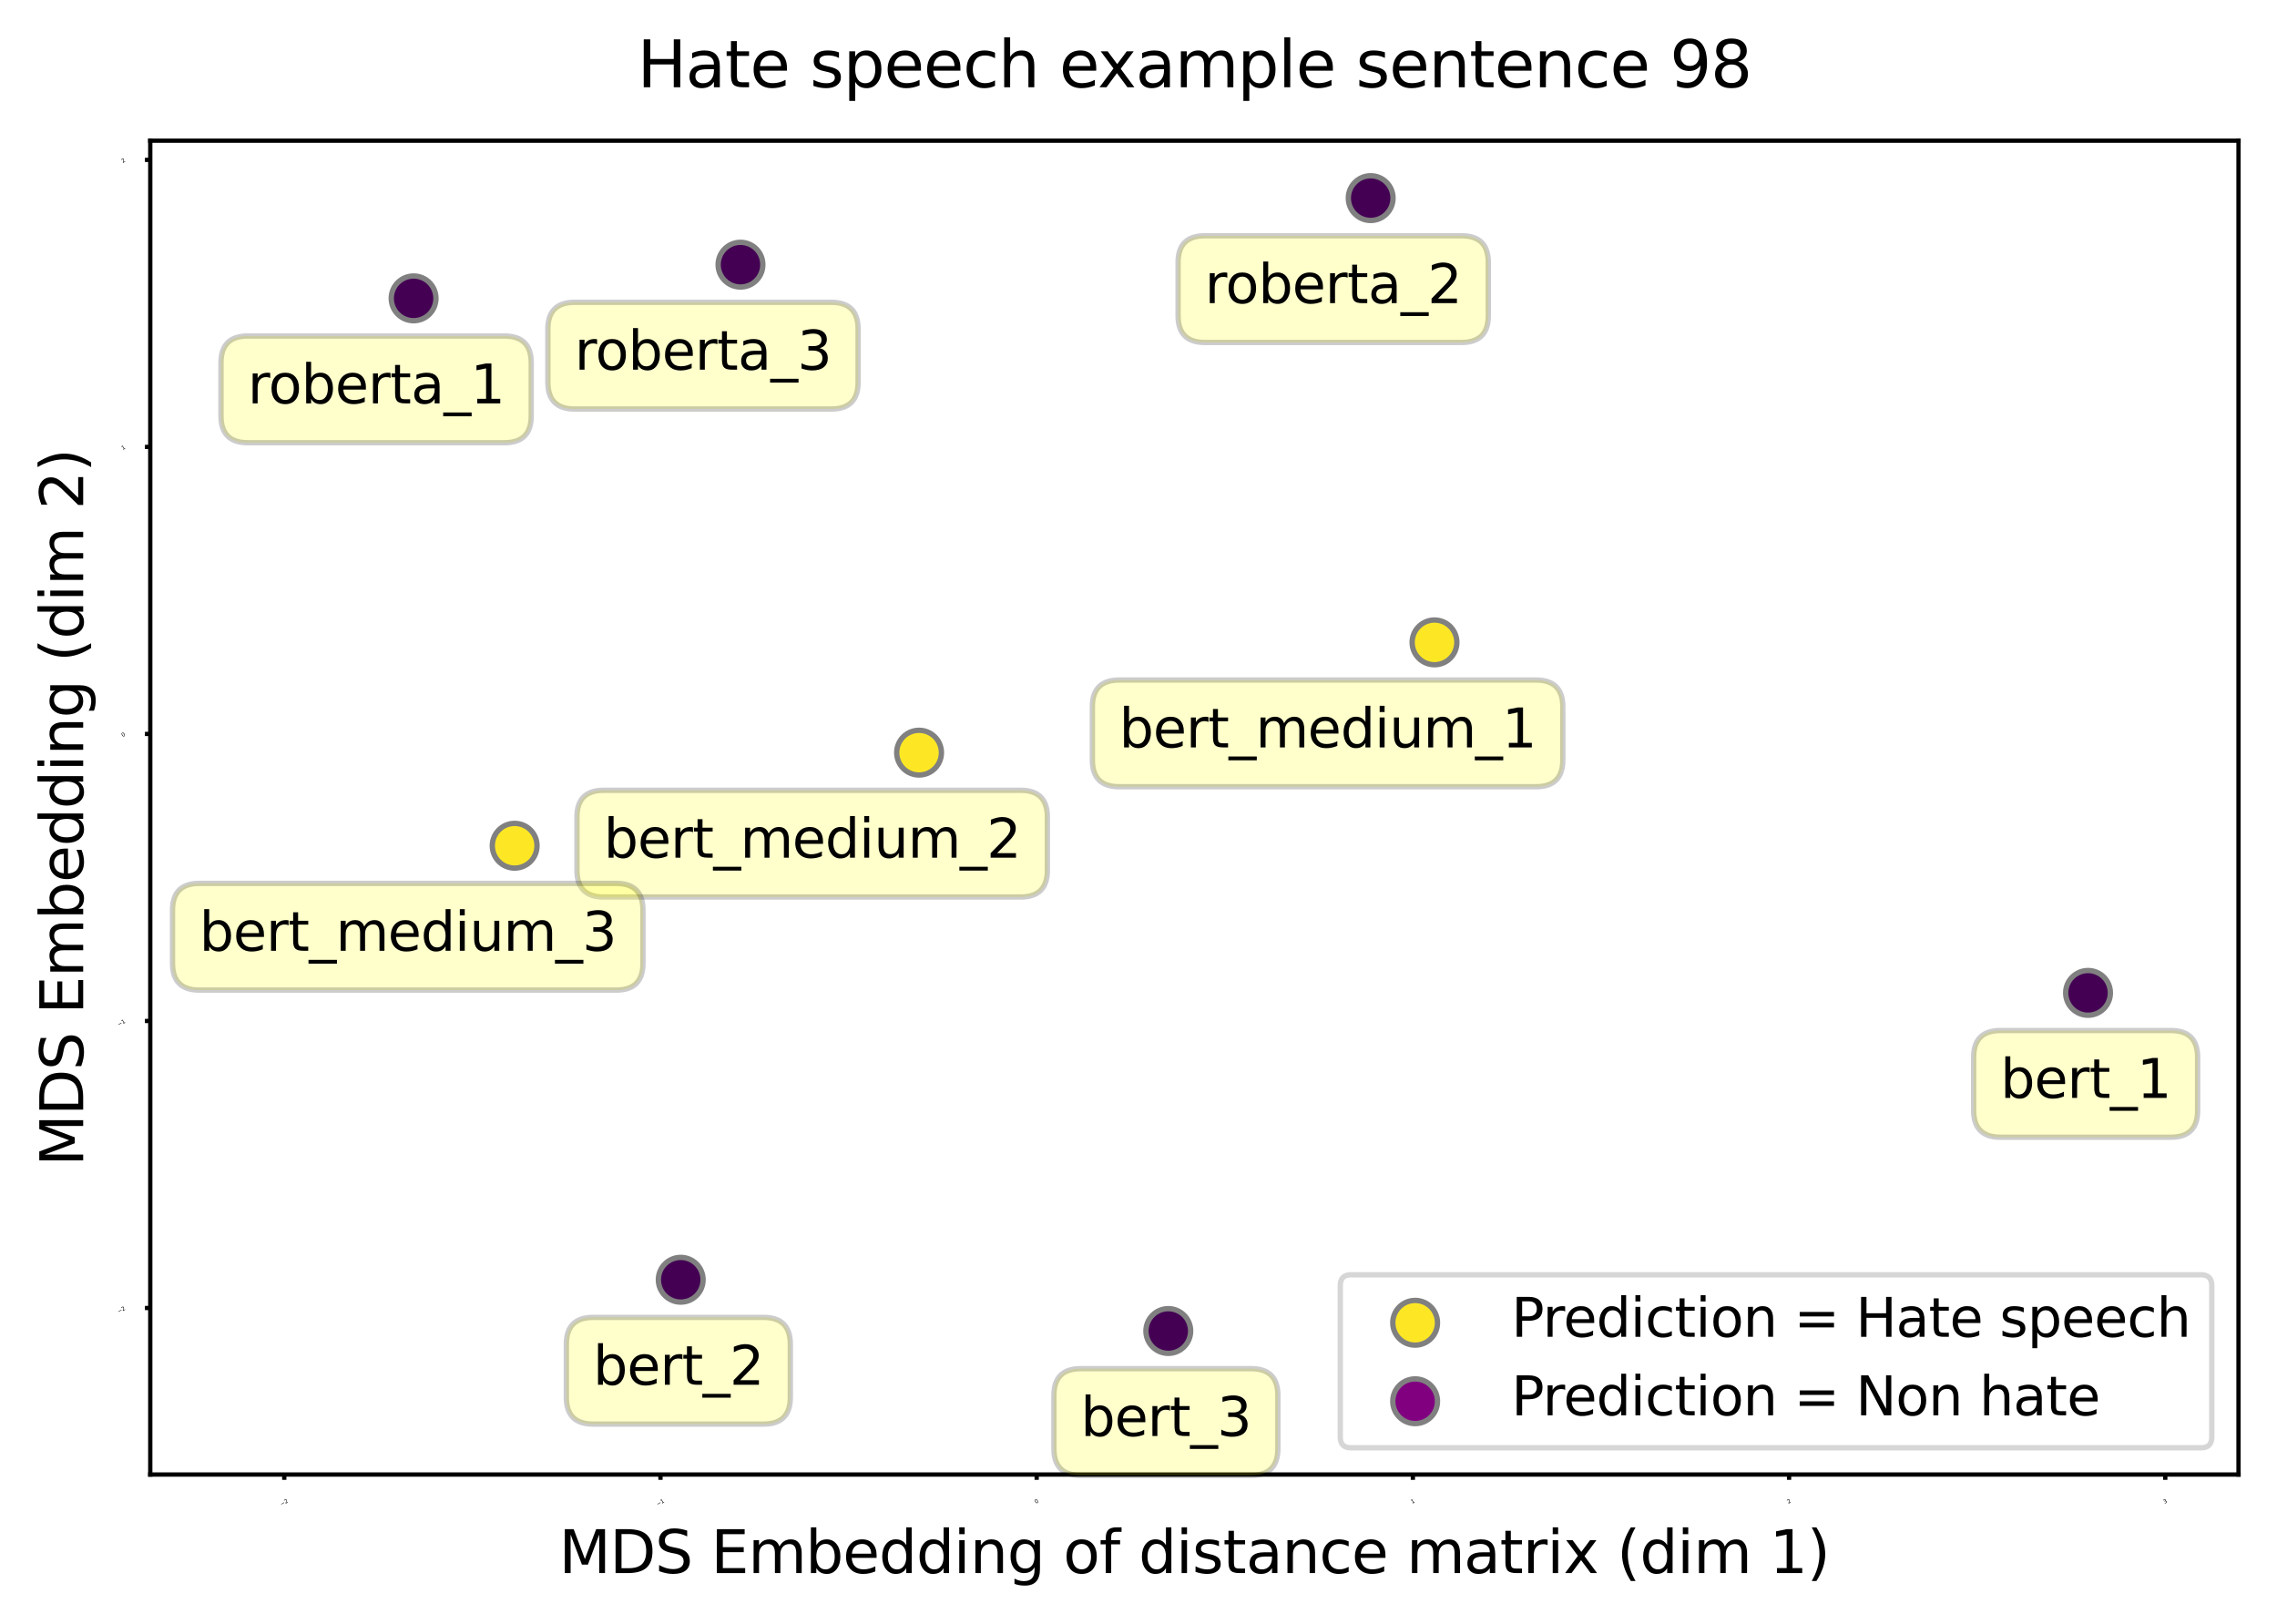 <?xml version="1.0" encoding="utf-8" standalone="no"?>
<!DOCTYPE svg PUBLIC "-//W3C//DTD SVG 1.1//EN"
  "http://www.w3.org/Graphics/SVG/1.1/DTD/svg11.dtd">
<svg xmlns:xlink="http://www.w3.org/1999/xlink" width="425.907pt" height="303.719pt" viewBox="0 0 425.907 303.719" xmlns="http://www.w3.org/2000/svg" version="1.1">
 <defs>
  <style type="text/css">*{stroke-linejoin: round; stroke-linecap: butt}</style>
 </defs>
 <g id="figure_1">
  <g id="patch_1">
   <path d="M 0 303.719 
L 425.907 303.719 
L 425.907 0 
L 0 0 
z
" style="fill: #ffffff"/>
  </g>
  <g id="axes_1">
   <g id="patch_2">
    <path d="M 28.107 275.798 
L 418.707 275.798 
L 418.707 26.318 
L 28.107 26.318 
z
" style="fill: #ffffff"/>
   </g>
   <g id="PathCollection_1">
    <defs>
     <path id="C0_0_ae0729ca2f" d="M 0 4.183 
C 1.109 4.183 2.174 3.743 2.958 2.958 
C 3.743 2.174 4.183 1.109 4.183 -0 
C 4.183 -1.109 3.743 -2.174 2.958 -2.958 
C 2.174 -3.743 1.109 -4.183 0 -4.183 
C -1.109 -4.183 -2.174 -3.743 -2.958 -2.958 
C -3.743 -2.174 -4.183 -1.109 -4.183 0 
C -4.183 1.109 -3.743 2.174 -2.958 2.958 
C -2.174 3.743 -1.109 4.183 0 4.183 
z
"/>
    </defs>
    <g clip-path="url(#p3867c217ab)">
     <use xlink:href="#C0_0_ae0729ca2f" x="268.319" y="120.152" style="fill: #fde725; stroke: #808080"/>
    </g>
    <g clip-path="url(#p3867c217ab)">
     <use xlink:href="#C0_0_ae0729ca2f" x="171.909" y="140.778" style="fill: #fde725; stroke: #808080"/>
    </g>
    <g clip-path="url(#p3867c217ab)">
     <use xlink:href="#C0_0_ae0729ca2f" x="96.266" y="158.189" style="fill: #fde725; stroke: #808080"/>
    </g>
    <g clip-path="url(#p3867c217ab)">
     <use xlink:href="#C0_0_ae0729ca2f" x="77.363" y="55.806" style="fill: #440154; stroke: #808080"/>
    </g>
    <g clip-path="url(#p3867c217ab)">
     <use xlink:href="#C0_0_ae0729ca2f" x="256.383" y="37.056" style="fill: #440154; stroke: #808080"/>
    </g>
    <g clip-path="url(#p3867c217ab)">
     <use xlink:href="#C0_0_ae0729ca2f" x="138.506" y="49.504" style="fill: #440154; stroke: #808080"/>
    </g>
    <g clip-path="url(#p3867c217ab)">
     <use xlink:href="#C0_0_ae0729ca2f" x="390.56" y="185.71" style="fill: #440154; stroke: #808080"/>
    </g>
    <g clip-path="url(#p3867c217ab)">
     <use xlink:href="#C0_0_ae0729ca2f" x="127.328" y="239.367" style="fill: #440154; stroke: #808080"/>
    </g>
    <g clip-path="url(#p3867c217ab)">
     <use xlink:href="#C0_0_ae0729ca2f" x="218.525" y="248.955" style="fill: #440154; stroke: #808080"/>
    </g>
   </g>
   <g id="PathCollection_2">
    <defs>
     <path id="m643566976c" d="M 0 4.183 
C 1.109 4.183 2.174 3.743 2.958 2.958 
C 3.743 2.174 4.183 1.109 4.183 0 
C 4.183 -1.109 3.743 -2.174 2.958 -2.958 
C 2.174 -3.743 1.109 -4.183 0 -4.183 
C -1.109 -4.183 -2.174 -3.743 -2.958 -2.958 
C -3.743 -2.174 -4.183 -1.109 -4.183 0 
C -4.183 1.109 -3.743 2.174 -2.958 2.958 
C -2.174 3.743 -1.109 4.183 0 4.183 
z
" style="stroke: #808080"/>
    </defs>
    <g clip-path="url(#p3867c217ab)"/>
   </g>
   <g id="matplotlib.axis_1">
    <g id="xtick_1">
     <g id="line2d_1">
      <defs>
       <path id="mf329d8bf8e" d="M 0 0 
L 0 1 
" style="stroke: #000000; stroke-width: 0.8"/>
      </defs>
      <g>
       <use xlink:href="#mf329d8bf8e" x="53.173" y="275.798" style="stroke: #000000; stroke-width: 0.8"/>
      </g>
     </g>
     <g id="text_1">
      <!-- −2 -->
      <g transform="translate(52.672 281.693) rotate(-30) scale(0.01 -0.01)">
       <defs>
        <path id="DejaVuSans-2212" d="M 678 2272 
L 4684 2272 
L 4684 1741 
L 678 1741 
L 678 2272 
z
" transform="scale(0.016)"/>
        <path id="DejaVuSans-32" d="M 1228 531 
L 3431 531 
L 3431 0 
L 469 0 
L 469 531 
Q 828 903 1448 1529 
Q 2069 2156 2228 2338 
Q 2531 2678 2651 2914 
Q 2772 3150 2772 3378 
Q 2772 3750 2511 3984 
Q 2250 4219 1831 4219 
Q 1534 4219 1204 4116 
Q 875 4013 500 3803 
L 500 4441 
Q 881 4594 1212 4672 
Q 1544 4750 1819 4750 
Q 2544 4750 2975 4387 
Q 3406 4025 3406 3419 
Q 3406 3131 3298 2873 
Q 3191 2616 2906 2266 
Q 2828 2175 2409 1742 
Q 1991 1309 1228 531 
z
" transform="scale(0.016)"/>
       </defs>
       <use xlink:href="#DejaVuSans-2212"/>
       <use xlink:href="#DejaVuSans-32" x="83.789"/>
      </g>
     </g>
    </g>
    <g id="xtick_2">
     <g id="line2d_2">
      <g>
       <use xlink:href="#mf329d8bf8e" x="123.54" y="275.798" style="stroke: #000000; stroke-width: 0.8"/>
      </g>
     </g>
     <g id="text_2">
      <!-- −1 -->
      <g transform="translate(123.039 281.693) rotate(-30) scale(0.01 -0.01)">
       <defs>
        <path id="DejaVuSans-31" d="M 794 531 
L 1825 531 
L 1825 4091 
L 703 3866 
L 703 4441 
L 1819 4666 
L 2450 4666 
L 2450 531 
L 3481 531 
L 3481 0 
L 794 0 
L 794 531 
z
" transform="scale(0.016)"/>
       </defs>
       <use xlink:href="#DejaVuSans-2212"/>
       <use xlink:href="#DejaVuSans-31" x="83.789"/>
      </g>
     </g>
    </g>
    <g id="xtick_3">
     <g id="line2d_3">
      <g>
       <use xlink:href="#mf329d8bf8e" x="193.907" y="275.798" style="stroke: #000000; stroke-width: 0.8"/>
      </g>
     </g>
     <g id="text_3">
      <!-- 0 -->
      <g transform="translate(193.769 281.274) rotate(-30) scale(0.01 -0.01)">
       <defs>
        <path id="DejaVuSans-30" d="M 2034 4250 
Q 1547 4250 1301 3770 
Q 1056 3291 1056 2328 
Q 1056 1369 1301 889 
Q 1547 409 2034 409 
Q 2525 409 2770 889 
Q 3016 1369 3016 2328 
Q 3016 3291 2770 3770 
Q 2525 4250 2034 4250 
z
M 2034 4750 
Q 2819 4750 3233 4129 
Q 3647 3509 3647 2328 
Q 3647 1150 3233 529 
Q 2819 -91 2034 -91 
Q 1250 -91 836 529 
Q 422 1150 422 2328 
Q 422 3509 836 4129 
Q 1250 4750 2034 4750 
z
" transform="scale(0.016)"/>
       </defs>
       <use xlink:href="#DejaVuSans-30"/>
      </g>
     </g>
    </g>
    <g id="xtick_4">
     <g id="line2d_4">
      <g>
       <use xlink:href="#mf329d8bf8e" x="264.274" y="275.798" style="stroke: #000000; stroke-width: 0.8"/>
      </g>
     </g>
     <g id="text_4">
      <!-- 1 -->
      <g transform="translate(264.136 281.274) rotate(-30) scale(0.01 -0.01)">
       <use xlink:href="#DejaVuSans-31"/>
      </g>
     </g>
    </g>
    <g id="xtick_5">
     <g id="line2d_5">
      <g>
       <use xlink:href="#mf329d8bf8e" x="334.641" y="275.798" style="stroke: #000000; stroke-width: 0.8"/>
      </g>
     </g>
     <g id="text_5">
      <!-- 2 -->
      <g transform="translate(334.503 281.274) rotate(-30) scale(0.01 -0.01)">
       <use xlink:href="#DejaVuSans-32"/>
      </g>
     </g>
    </g>
    <g id="xtick_6">
     <g id="line2d_6">
      <g>
       <use xlink:href="#mf329d8bf8e" x="405.008" y="275.798" style="stroke: #000000; stroke-width: 0.8"/>
      </g>
     </g>
     <g id="text_6">
      <!-- 3 -->
      <g transform="translate(404.87 281.274) rotate(-30) scale(0.01 -0.01)">
       <defs>
        <path id="DejaVuSans-33" d="M 2597 2516 
Q 3050 2419 3304 2112 
Q 3559 1806 3559 1356 
Q 3559 666 3084 287 
Q 2609 -91 1734 -91 
Q 1441 -91 1130 -33 
Q 819 25 488 141 
L 488 750 
Q 750 597 1062 519 
Q 1375 441 1716 441 
Q 2309 441 2620 675 
Q 2931 909 2931 1356 
Q 2931 1769 2642 2001 
Q 2353 2234 1838 2234 
L 1294 2234 
L 1294 2753 
L 1863 2753 
Q 2328 2753 2575 2939 
Q 2822 3125 2822 3475 
Q 2822 3834 2567 4026 
Q 2313 4219 1838 4219 
Q 1578 4219 1281 4162 
Q 984 4106 628 3988 
L 628 4550 
Q 988 4650 1302 4700 
Q 1616 4750 1894 4750 
Q 2613 4750 3031 4423 
Q 3450 4097 3450 3541 
Q 3450 3153 3228 2886 
Q 3006 2619 2597 2516 
z
" transform="scale(0.016)"/>
       </defs>
       <use xlink:href="#DejaVuSans-33"/>
      </g>
     </g>
    </g>
    <g id="text_7">
     <!-- MDS Embedding of distance matrix (dim 1) -->
     <g transform="translate(104.546 294.232) scale(0.11 -0.11)">
      <defs>
       <path id="DejaVuSans-4d" d="M 628 4666 
L 1569 4666 
L 2759 1491 
L 3956 4666 
L 4897 4666 
L 4897 0 
L 4281 0 
L 4281 4097 
L 3078 897 
L 2444 897 
L 1241 4097 
L 1241 0 
L 628 0 
L 628 4666 
z
" transform="scale(0.016)"/>
       <path id="DejaVuSans-44" d="M 1259 4147 
L 1259 519 
L 2022 519 
Q 2988 519 3436 956 
Q 3884 1394 3884 2338 
Q 3884 3275 3436 3711 
Q 2988 4147 2022 4147 
L 1259 4147 
z
M 628 4666 
L 1925 4666 
Q 3281 4666 3915 4102 
Q 4550 3538 4550 2338 
Q 4550 1131 3912 565 
Q 3275 0 1925 0 
L 628 0 
L 628 4666 
z
" transform="scale(0.016)"/>
       <path id="DejaVuSans-53" d="M 3425 4513 
L 3425 3897 
Q 3066 4069 2747 4153 
Q 2428 4238 2131 4238 
Q 1616 4238 1336 4038 
Q 1056 3838 1056 3469 
Q 1056 3159 1242 3001 
Q 1428 2844 1947 2747 
L 2328 2669 
Q 3034 2534 3370 2195 
Q 3706 1856 3706 1288 
Q 3706 609 3251 259 
Q 2797 -91 1919 -91 
Q 1588 -91 1214 -16 
Q 841 59 441 206 
L 441 856 
Q 825 641 1194 531 
Q 1563 422 1919 422 
Q 2459 422 2753 634 
Q 3047 847 3047 1241 
Q 3047 1584 2836 1778 
Q 2625 1972 2144 2069 
L 1759 2144 
Q 1053 2284 737 2584 
Q 422 2884 422 3419 
Q 422 4038 858 4394 
Q 1294 4750 2059 4750 
Q 2388 4750 2728 4690 
Q 3069 4631 3425 4513 
z
" transform="scale(0.016)"/>
       <path id="DejaVuSans-20" transform="scale(0.016)"/>
       <path id="DejaVuSans-45" d="M 628 4666 
L 3578 4666 
L 3578 4134 
L 1259 4134 
L 1259 2753 
L 3481 2753 
L 3481 2222 
L 1259 2222 
L 1259 531 
L 3634 531 
L 3634 0 
L 628 0 
L 628 4666 
z
" transform="scale(0.016)"/>
       <path id="DejaVuSans-6d" d="M 3328 2828 
Q 3544 3216 3844 3400 
Q 4144 3584 4550 3584 
Q 5097 3584 5394 3201 
Q 5691 2819 5691 2113 
L 5691 0 
L 5113 0 
L 5113 2094 
Q 5113 2597 4934 2840 
Q 4756 3084 4391 3084 
Q 3944 3084 3684 2787 
Q 3425 2491 3425 1978 
L 3425 0 
L 2847 0 
L 2847 2094 
Q 2847 2600 2669 2842 
Q 2491 3084 2119 3084 
Q 1678 3084 1418 2786 
Q 1159 2488 1159 1978 
L 1159 0 
L 581 0 
L 581 3500 
L 1159 3500 
L 1159 2956 
Q 1356 3278 1631 3431 
Q 1906 3584 2284 3584 
Q 2666 3584 2933 3390 
Q 3200 3197 3328 2828 
z
" transform="scale(0.016)"/>
       <path id="DejaVuSans-62" d="M 3116 1747 
Q 3116 2381 2855 2742 
Q 2594 3103 2138 3103 
Q 1681 3103 1420 2742 
Q 1159 2381 1159 1747 
Q 1159 1113 1420 752 
Q 1681 391 2138 391 
Q 2594 391 2855 752 
Q 3116 1113 3116 1747 
z
M 1159 2969 
Q 1341 3281 1617 3432 
Q 1894 3584 2278 3584 
Q 2916 3584 3314 3078 
Q 3713 2572 3713 1747 
Q 3713 922 3314 415 
Q 2916 -91 2278 -91 
Q 1894 -91 1617 61 
Q 1341 213 1159 525 
L 1159 0 
L 581 0 
L 581 4863 
L 1159 4863 
L 1159 2969 
z
" transform="scale(0.016)"/>
       <path id="DejaVuSans-65" d="M 3597 1894 
L 3597 1613 
L 953 1613 
Q 991 1019 1311 708 
Q 1631 397 2203 397 
Q 2534 397 2845 478 
Q 3156 559 3463 722 
L 3463 178 
Q 3153 47 2828 -22 
Q 2503 -91 2169 -91 
Q 1331 -91 842 396 
Q 353 884 353 1716 
Q 353 2575 817 3079 
Q 1281 3584 2069 3584 
Q 2775 3584 3186 3129 
Q 3597 2675 3597 1894 
z
M 3022 2063 
Q 3016 2534 2758 2815 
Q 2500 3097 2075 3097 
Q 1594 3097 1305 2825 
Q 1016 2553 972 2059 
L 3022 2063 
z
" transform="scale(0.016)"/>
       <path id="DejaVuSans-64" d="M 2906 2969 
L 2906 4863 
L 3481 4863 
L 3481 0 
L 2906 0 
L 2906 525 
Q 2725 213 2448 61 
Q 2172 -91 1784 -91 
Q 1150 -91 751 415 
Q 353 922 353 1747 
Q 353 2572 751 3078 
Q 1150 3584 1784 3584 
Q 2172 3584 2448 3432 
Q 2725 3281 2906 2969 
z
M 947 1747 
Q 947 1113 1208 752 
Q 1469 391 1925 391 
Q 2381 391 2643 752 
Q 2906 1113 2906 1747 
Q 2906 2381 2643 2742 
Q 2381 3103 1925 3103 
Q 1469 3103 1208 2742 
Q 947 2381 947 1747 
z
" transform="scale(0.016)"/>
       <path id="DejaVuSans-69" d="M 603 3500 
L 1178 3500 
L 1178 0 
L 603 0 
L 603 3500 
z
M 603 4863 
L 1178 4863 
L 1178 4134 
L 603 4134 
L 603 4863 
z
" transform="scale(0.016)"/>
       <path id="DejaVuSans-6e" d="M 3513 2113 
L 3513 0 
L 2938 0 
L 2938 2094 
Q 2938 2591 2744 2837 
Q 2550 3084 2163 3084 
Q 1697 3084 1428 2787 
Q 1159 2491 1159 1978 
L 1159 0 
L 581 0 
L 581 3500 
L 1159 3500 
L 1159 2956 
Q 1366 3272 1645 3428 
Q 1925 3584 2291 3584 
Q 2894 3584 3203 3211 
Q 3513 2838 3513 2113 
z
" transform="scale(0.016)"/>
       <path id="DejaVuSans-67" d="M 2906 1791 
Q 2906 2416 2648 2759 
Q 2391 3103 1925 3103 
Q 1463 3103 1205 2759 
Q 947 2416 947 1791 
Q 947 1169 1205 825 
Q 1463 481 1925 481 
Q 2391 481 2648 825 
Q 2906 1169 2906 1791 
z
M 3481 434 
Q 3481 -459 3084 -895 
Q 2688 -1331 1869 -1331 
Q 1566 -1331 1297 -1286 
Q 1028 -1241 775 -1147 
L 775 -588 
Q 1028 -725 1275 -790 
Q 1522 -856 1778 -856 
Q 2344 -856 2625 -561 
Q 2906 -266 2906 331 
L 2906 616 
Q 2728 306 2450 153 
Q 2172 0 1784 0 
Q 1141 0 747 490 
Q 353 981 353 1791 
Q 353 2603 747 3093 
Q 1141 3584 1784 3584 
Q 2172 3584 2450 3431 
Q 2728 3278 2906 2969 
L 2906 3500 
L 3481 3500 
L 3481 434 
z
" transform="scale(0.016)"/>
       <path id="DejaVuSans-6f" d="M 1959 3097 
Q 1497 3097 1228 2736 
Q 959 2375 959 1747 
Q 959 1119 1226 758 
Q 1494 397 1959 397 
Q 2419 397 2687 759 
Q 2956 1122 2956 1747 
Q 2956 2369 2687 2733 
Q 2419 3097 1959 3097 
z
M 1959 3584 
Q 2709 3584 3137 3096 
Q 3566 2609 3566 1747 
Q 3566 888 3137 398 
Q 2709 -91 1959 -91 
Q 1206 -91 779 398 
Q 353 888 353 1747 
Q 353 2609 779 3096 
Q 1206 3584 1959 3584 
z
" transform="scale(0.016)"/>
       <path id="DejaVuSans-66" d="M 2375 4863 
L 2375 4384 
L 1825 4384 
Q 1516 4384 1395 4259 
Q 1275 4134 1275 3809 
L 1275 3500 
L 2222 3500 
L 2222 3053 
L 1275 3053 
L 1275 0 
L 697 0 
L 697 3053 
L 147 3053 
L 147 3500 
L 697 3500 
L 697 3744 
Q 697 4328 969 4595 
Q 1241 4863 1831 4863 
L 2375 4863 
z
" transform="scale(0.016)"/>
       <path id="DejaVuSans-73" d="M 2834 3397 
L 2834 2853 
Q 2591 2978 2328 3040 
Q 2066 3103 1784 3103 
Q 1356 3103 1142 2972 
Q 928 2841 928 2578 
Q 928 2378 1081 2264 
Q 1234 2150 1697 2047 
L 1894 2003 
Q 2506 1872 2764 1633 
Q 3022 1394 3022 966 
Q 3022 478 2636 193 
Q 2250 -91 1575 -91 
Q 1294 -91 989 -36 
Q 684 19 347 128 
L 347 722 
Q 666 556 975 473 
Q 1284 391 1588 391 
Q 1994 391 2212 530 
Q 2431 669 2431 922 
Q 2431 1156 2273 1281 
Q 2116 1406 1581 1522 
L 1381 1569 
Q 847 1681 609 1914 
Q 372 2147 372 2553 
Q 372 3047 722 3315 
Q 1072 3584 1716 3584 
Q 2034 3584 2315 3537 
Q 2597 3491 2834 3397 
z
" transform="scale(0.016)"/>
       <path id="DejaVuSans-74" d="M 1172 4494 
L 1172 3500 
L 2356 3500 
L 2356 3053 
L 1172 3053 
L 1172 1153 
Q 1172 725 1289 603 
Q 1406 481 1766 481 
L 2356 481 
L 2356 0 
L 1766 0 
Q 1100 0 847 248 
Q 594 497 594 1153 
L 594 3053 
L 172 3053 
L 172 3500 
L 594 3500 
L 594 4494 
L 1172 4494 
z
" transform="scale(0.016)"/>
       <path id="DejaVuSans-61" d="M 2194 1759 
Q 1497 1759 1228 1600 
Q 959 1441 959 1056 
Q 959 750 1161 570 
Q 1363 391 1709 391 
Q 2188 391 2477 730 
Q 2766 1069 2766 1631 
L 2766 1759 
L 2194 1759 
z
M 3341 1997 
L 3341 0 
L 2766 0 
L 2766 531 
Q 2569 213 2275 61 
Q 1981 -91 1556 -91 
Q 1019 -91 701 211 
Q 384 513 384 1019 
Q 384 1609 779 1909 
Q 1175 2209 1959 2209 
L 2766 2209 
L 2766 2266 
Q 2766 2663 2505 2880 
Q 2244 3097 1772 3097 
Q 1472 3097 1187 3025 
Q 903 2953 641 2809 
L 641 3341 
Q 956 3463 1253 3523 
Q 1550 3584 1831 3584 
Q 2591 3584 2966 3190 
Q 3341 2797 3341 1997 
z
" transform="scale(0.016)"/>
       <path id="DejaVuSans-63" d="M 3122 3366 
L 3122 2828 
Q 2878 2963 2633 3030 
Q 2388 3097 2138 3097 
Q 1578 3097 1268 2742 
Q 959 2388 959 1747 
Q 959 1106 1268 751 
Q 1578 397 2138 397 
Q 2388 397 2633 464 
Q 2878 531 3122 666 
L 3122 134 
Q 2881 22 2623 -34 
Q 2366 -91 2075 -91 
Q 1284 -91 818 406 
Q 353 903 353 1747 
Q 353 2603 823 3093 
Q 1294 3584 2113 3584 
Q 2378 3584 2631 3529 
Q 2884 3475 3122 3366 
z
" transform="scale(0.016)"/>
       <path id="DejaVuSans-72" d="M 2631 2963 
Q 2534 3019 2420 3045 
Q 2306 3072 2169 3072 
Q 1681 3072 1420 2755 
Q 1159 2438 1159 1844 
L 1159 0 
L 581 0 
L 581 3500 
L 1159 3500 
L 1159 2956 
Q 1341 3275 1631 3429 
Q 1922 3584 2338 3584 
Q 2397 3584 2469 3576 
Q 2541 3569 2628 3553 
L 2631 2963 
z
" transform="scale(0.016)"/>
       <path id="DejaVuSans-78" d="M 3513 3500 
L 2247 1797 
L 3578 0 
L 2900 0 
L 1881 1375 
L 863 0 
L 184 0 
L 1544 1831 
L 300 3500 
L 978 3500 
L 1906 2253 
L 2834 3500 
L 3513 3500 
z
" transform="scale(0.016)"/>
       <path id="DejaVuSans-28" d="M 1984 4856 
Q 1566 4138 1362 3434 
Q 1159 2731 1159 2009 
Q 1159 1288 1364 580 
Q 1569 -128 1984 -844 
L 1484 -844 
Q 1016 -109 783 600 
Q 550 1309 550 2009 
Q 550 2706 781 3412 
Q 1013 4119 1484 4856 
L 1984 4856 
z
" transform="scale(0.016)"/>
       <path id="DejaVuSans-29" d="M 513 4856 
L 1013 4856 
Q 1481 4119 1714 3412 
Q 1947 2706 1947 2009 
Q 1947 1309 1714 600 
Q 1481 -109 1013 -844 
L 513 -844 
Q 928 -128 1133 580 
Q 1338 1288 1338 2009 
Q 1338 2731 1133 3434 
Q 928 4138 513 4856 
z
" transform="scale(0.016)"/>
      </defs>
      <use xlink:href="#DejaVuSans-4d"/>
      <use xlink:href="#DejaVuSans-44" x="86.279"/>
      <use xlink:href="#DejaVuSans-53" x="163.281"/>
      <use xlink:href="#DejaVuSans-20" x="226.758"/>
      <use xlink:href="#DejaVuSans-45" x="258.545"/>
      <use xlink:href="#DejaVuSans-6d" x="321.729"/>
      <use xlink:href="#DejaVuSans-62" x="419.141"/>
      <use xlink:href="#DejaVuSans-65" x="482.617"/>
      <use xlink:href="#DejaVuSans-64" x="544.141"/>
      <use xlink:href="#DejaVuSans-64" x="607.617"/>
      <use xlink:href="#DejaVuSans-69" x="671.094"/>
      <use xlink:href="#DejaVuSans-6e" x="698.877"/>
      <use xlink:href="#DejaVuSans-67" x="762.256"/>
      <use xlink:href="#DejaVuSans-20" x="825.732"/>
      <use xlink:href="#DejaVuSans-6f" x="857.52"/>
      <use xlink:href="#DejaVuSans-66" x="918.701"/>
      <use xlink:href="#DejaVuSans-20" x="953.906"/>
      <use xlink:href="#DejaVuSans-64" x="985.693"/>
      <use xlink:href="#DejaVuSans-69" x="1049.17"/>
      <use xlink:href="#DejaVuSans-73" x="1076.953"/>
      <use xlink:href="#DejaVuSans-74" x="1129.053"/>
      <use xlink:href="#DejaVuSans-61" x="1168.262"/>
      <use xlink:href="#DejaVuSans-6e" x="1229.541"/>
      <use xlink:href="#DejaVuSans-63" x="1292.92"/>
      <use xlink:href="#DejaVuSans-65" x="1347.9"/>
      <use xlink:href="#DejaVuSans-20" x="1409.424"/>
      <use xlink:href="#DejaVuSans-6d" x="1441.211"/>
      <use xlink:href="#DejaVuSans-61" x="1538.623"/>
      <use xlink:href="#DejaVuSans-74" x="1599.902"/>
      <use xlink:href="#DejaVuSans-72" x="1639.111"/>
      <use xlink:href="#DejaVuSans-69" x="1680.225"/>
      <use xlink:href="#DejaVuSans-78" x="1708.008"/>
      <use xlink:href="#DejaVuSans-20" x="1767.188"/>
      <use xlink:href="#DejaVuSans-28" x="1798.975"/>
      <use xlink:href="#DejaVuSans-64" x="1837.988"/>
      <use xlink:href="#DejaVuSans-69" x="1901.465"/>
      <use xlink:href="#DejaVuSans-6d" x="1929.248"/>
      <use xlink:href="#DejaVuSans-20" x="2026.66"/>
      <use xlink:href="#DejaVuSans-31" x="2058.447"/>
      <use xlink:href="#DejaVuSans-29" x="2122.07"/>
     </g>
    </g>
   </g>
   <g id="matplotlib.axis_2">
    <g id="ytick_1">
     <g id="line2d_7">
      <defs>
       <path id="m9b23f81b01" d="M 0 0 
L -1 0 
" style="stroke: #000000; stroke-width: 0.8"/>
      </defs>
      <g>
       <use xlink:href="#m9b23f81b01" x="28.107" y="244.654" style="stroke: #000000; stroke-width: 0.8"/>
      </g>
     </g>
     <g id="text_8">
      <!-- −2 -->
      <g transform="translate(22.226 245.669) rotate(-30) scale(0.01 -0.01)">
       <use xlink:href="#DejaVuSans-2212"/>
       <use xlink:href="#DejaVuSans-32" x="83.789"/>
      </g>
     </g>
    </g>
    <g id="ytick_2">
     <g id="line2d_8">
      <g>
       <use xlink:href="#m9b23f81b01" x="28.107" y="190.967" style="stroke: #000000; stroke-width: 0.8"/>
      </g>
     </g>
     <g id="text_9">
      <!-- −1 -->
      <g transform="translate(22.226 191.982) rotate(-30) scale(0.01 -0.01)">
       <use xlink:href="#DejaVuSans-2212"/>
       <use xlink:href="#DejaVuSans-31" x="83.789"/>
      </g>
     </g>
    </g>
    <g id="ytick_3">
     <g id="line2d_9">
      <g>
       <use xlink:href="#m9b23f81b01" x="28.107" y="137.28" style="stroke: #000000; stroke-width: 0.8"/>
      </g>
     </g>
     <g id="text_10">
      <!-- 0 -->
      <g transform="translate(22.952 137.876) rotate(-30) scale(0.01 -0.01)">
       <use xlink:href="#DejaVuSans-30"/>
      </g>
     </g>
    </g>
    <g id="ytick_4">
     <g id="line2d_10">
      <g>
       <use xlink:href="#m9b23f81b01" x="28.107" y="83.592" style="stroke: #000000; stroke-width: 0.8"/>
      </g>
     </g>
     <g id="text_11">
      <!-- 1 -->
      <g transform="translate(22.952 84.189) rotate(-30) scale(0.01 -0.01)">
       <use xlink:href="#DejaVuSans-31"/>
      </g>
     </g>
    </g>
    <g id="ytick_5">
     <g id="line2d_11">
      <g>
       <use xlink:href="#m9b23f81b01" x="28.107" y="29.905" style="stroke: #000000; stroke-width: 0.8"/>
      </g>
     </g>
     <g id="text_12">
      <!-- 2 -->
      <g transform="translate(22.952 30.502) rotate(-30) scale(0.01 -0.01)">
       <use xlink:href="#DejaVuSans-32"/>
      </g>
     </g>
    </g>
    <g id="text_13">
     <!-- MDS Embedding (dim 2) -->
     <g transform="translate(15.558 218.139) rotate(-90) scale(0.11 -0.11)">
      <use xlink:href="#DejaVuSans-4d"/>
      <use xlink:href="#DejaVuSans-44" x="86.279"/>
      <use xlink:href="#DejaVuSans-53" x="163.281"/>
      <use xlink:href="#DejaVuSans-20" x="226.758"/>
      <use xlink:href="#DejaVuSans-45" x="258.545"/>
      <use xlink:href="#DejaVuSans-6d" x="321.729"/>
      <use xlink:href="#DejaVuSans-62" x="419.141"/>
      <use xlink:href="#DejaVuSans-65" x="482.617"/>
      <use xlink:href="#DejaVuSans-64" x="544.141"/>
      <use xlink:href="#DejaVuSans-64" x="607.617"/>
      <use xlink:href="#DejaVuSans-69" x="671.094"/>
      <use xlink:href="#DejaVuSans-6e" x="698.877"/>
      <use xlink:href="#DejaVuSans-67" x="762.256"/>
      <use xlink:href="#DejaVuSans-20" x="825.732"/>
      <use xlink:href="#DejaVuSans-28" x="857.52"/>
      <use xlink:href="#DejaVuSans-64" x="896.533"/>
      <use xlink:href="#DejaVuSans-69" x="960.01"/>
      <use xlink:href="#DejaVuSans-6d" x="987.793"/>
      <use xlink:href="#DejaVuSans-20" x="1085.205"/>
      <use xlink:href="#DejaVuSans-32" x="1116.992"/>
      <use xlink:href="#DejaVuSans-29" x="1180.615"/>
     </g>
    </g>
   </g>
   <g id="patch_3">
    <path d="M 28.107 275.798 
L 28.107 26.318 
" style="fill: none; stroke: #000000; stroke-width: 0.8; stroke-linejoin: miter; stroke-linecap: square"/>
   </g>
   <g id="patch_4">
    <path d="M 418.707 275.798 
L 418.707 26.318 
" style="fill: none; stroke: #000000; stroke-width: 0.8; stroke-linejoin: miter; stroke-linecap: square"/>
   </g>
   <g id="patch_5">
    <path d="M 28.107 275.798 
L 418.707 275.798 
" style="fill: none; stroke: #000000; stroke-width: 0.8; stroke-linejoin: miter; stroke-linecap: square"/>
   </g>
   <g id="patch_6">
    <path d="M 28.107 26.318 
L 418.707 26.318 
" style="fill: none; stroke: #000000; stroke-width: 0.8; stroke-linejoin: miter; stroke-linecap: square"/>
   </g>
   <g id="text_14">
    <g id="patch_7">
     <path d="M 209.326 147.152 
L 287.319 147.152 
Q 292.319 147.152 292.319 142.152 
L 292.319 132.196 
Q 292.319 127.196 287.319 127.196 
L 209.326 127.196 
Q 204.326 127.196 204.326 132.196 
L 204.326 142.152 
Q 204.326 147.152 209.326 147.152 
z
" style="fill: #ffff00; opacity: 0.2; stroke: #000000; stroke-linejoin: miter"/>
    </g>
    <!-- bert_medium_1 -->
    <g transform="translate(209.326 139.795) scale(0.1 -0.1)">
     <defs>
      <path id="DejaVuSans-5f" d="M 3263 -1063 
L 3263 -1509 
L -63 -1509 
L -63 -1063 
L 3263 -1063 
z
" transform="scale(0.016)"/>
      <path id="DejaVuSans-75" d="M 544 1381 
L 544 3500 
L 1119 3500 
L 1119 1403 
Q 1119 906 1312 657 
Q 1506 409 1894 409 
Q 2359 409 2629 706 
Q 2900 1003 2900 1516 
L 2900 3500 
L 3475 3500 
L 3475 0 
L 2900 0 
L 2900 538 
Q 2691 219 2414 64 
Q 2138 -91 1772 -91 
Q 1169 -91 856 284 
Q 544 659 544 1381 
z
M 1991 3584 
L 1991 3584 
z
" transform="scale(0.016)"/>
     </defs>
     <use xlink:href="#DejaVuSans-62"/>
     <use xlink:href="#DejaVuSans-65" x="63.477"/>
     <use xlink:href="#DejaVuSans-72" x="125"/>
     <use xlink:href="#DejaVuSans-74" x="166.113"/>
     <use xlink:href="#DejaVuSans-5f" x="205.322"/>
     <use xlink:href="#DejaVuSans-6d" x="255.322"/>
     <use xlink:href="#DejaVuSans-65" x="352.734"/>
     <use xlink:href="#DejaVuSans-64" x="414.258"/>
     <use xlink:href="#DejaVuSans-69" x="477.734"/>
     <use xlink:href="#DejaVuSans-75" x="505.518"/>
     <use xlink:href="#DejaVuSans-6d" x="568.896"/>
     <use xlink:href="#DejaVuSans-5f" x="666.309"/>
     <use xlink:href="#DejaVuSans-31" x="716.309"/>
    </g>
   </g>
   <g id="text_15">
    <g id="patch_8">
     <path d="M 112.915 167.778 
L 190.909 167.778 
Q 195.909 167.778 195.909 162.778 
L 195.909 152.821 
Q 195.909 147.821 190.909 147.821 
L 112.915 147.821 
Q 107.915 147.821 107.915 152.821 
L 107.915 162.778 
Q 107.915 167.778 112.915 167.778 
z
" style="fill: #ffff00; opacity: 0.2; stroke: #000000; stroke-linejoin: miter"/>
    </g>
    <!-- bert_medium_2 -->
    <g transform="translate(112.915 160.42) scale(0.1 -0.1)">
     <use xlink:href="#DejaVuSans-62"/>
     <use xlink:href="#DejaVuSans-65" x="63.477"/>
     <use xlink:href="#DejaVuSans-72" x="125"/>
     <use xlink:href="#DejaVuSans-74" x="166.113"/>
     <use xlink:href="#DejaVuSans-5f" x="205.322"/>
     <use xlink:href="#DejaVuSans-6d" x="255.322"/>
     <use xlink:href="#DejaVuSans-65" x="352.734"/>
     <use xlink:href="#DejaVuSans-64" x="414.258"/>
     <use xlink:href="#DejaVuSans-69" x="477.734"/>
     <use xlink:href="#DejaVuSans-75" x="505.518"/>
     <use xlink:href="#DejaVuSans-6d" x="568.896"/>
     <use xlink:href="#DejaVuSans-5f" x="666.309"/>
     <use xlink:href="#DejaVuSans-32" x="716.309"/>
    </g>
   </g>
   <g id="text_16">
    <g id="patch_9">
     <path d="M 37.272 185.189 
L 115.266 185.189 
Q 120.266 185.189 120.266 180.189 
L 120.266 170.233 
Q 120.266 165.233 115.266 165.233 
L 37.272 165.233 
Q 32.272 165.233 32.272 170.233 
L 32.272 180.189 
Q 32.272 185.189 37.272 185.189 
z
" style="fill: #ffff00; opacity: 0.2; stroke: #000000; stroke-linejoin: miter"/>
    </g>
    <!-- bert_medium_3 -->
    <g transform="translate(37.272 177.831) scale(0.1 -0.1)">
     <use xlink:href="#DejaVuSans-62"/>
     <use xlink:href="#DejaVuSans-65" x="63.477"/>
     <use xlink:href="#DejaVuSans-72" x="125"/>
     <use xlink:href="#DejaVuSans-74" x="166.113"/>
     <use xlink:href="#DejaVuSans-5f" x="205.322"/>
     <use xlink:href="#DejaVuSans-6d" x="255.322"/>
     <use xlink:href="#DejaVuSans-65" x="352.734"/>
     <use xlink:href="#DejaVuSans-64" x="414.258"/>
     <use xlink:href="#DejaVuSans-69" x="477.734"/>
     <use xlink:href="#DejaVuSans-75" x="505.518"/>
     <use xlink:href="#DejaVuSans-6d" x="568.896"/>
     <use xlink:href="#DejaVuSans-5f" x="666.309"/>
     <use xlink:href="#DejaVuSans-33" x="716.309"/>
    </g>
   </g>
   <g id="text_17">
    <g id="patch_10">
     <path d="M 46.335 82.806 
L 94.363 82.806 
Q 99.363 82.806 99.363 77.806 
L 99.363 67.85 
Q 99.363 62.85 94.363 62.85 
L 46.335 62.85 
Q 41.335 62.85 41.335 67.85 
L 41.335 77.806 
Q 41.335 82.806 46.335 82.806 
z
" style="fill: #ffff00; opacity: 0.2; stroke: #000000; stroke-linejoin: miter"/>
    </g>
    <!-- roberta_1 -->
    <g transform="translate(46.335 75.448) scale(0.1 -0.1)">
     <use xlink:href="#DejaVuSans-72"/>
     <use xlink:href="#DejaVuSans-6f" x="38.863"/>
     <use xlink:href="#DejaVuSans-62" x="100.045"/>
     <use xlink:href="#DejaVuSans-65" x="163.521"/>
     <use xlink:href="#DejaVuSans-72" x="225.045"/>
     <use xlink:href="#DejaVuSans-74" x="266.158"/>
     <use xlink:href="#DejaVuSans-61" x="305.367"/>
     <use xlink:href="#DejaVuSans-5f" x="366.646"/>
     <use xlink:href="#DejaVuSans-31" x="416.646"/>
    </g>
   </g>
   <g id="text_18">
    <g id="patch_11">
     <path d="M 225.355 64.056 
L 273.383 64.056 
Q 278.383 64.056 278.383 59.056 
L 278.383 49.099 
Q 278.383 44.099 273.383 44.099 
L 225.355 44.099 
Q 220.355 44.099 220.355 49.099 
L 220.355 59.056 
Q 220.355 64.056 225.355 64.056 
z
" style="fill: #ffff00; opacity: 0.2; stroke: #000000; stroke-linejoin: miter"/>
    </g>
    <!-- roberta_2 -->
    <g transform="translate(225.355 56.698) scale(0.1 -0.1)">
     <use xlink:href="#DejaVuSans-72"/>
     <use xlink:href="#DejaVuSans-6f" x="38.863"/>
     <use xlink:href="#DejaVuSans-62" x="100.045"/>
     <use xlink:href="#DejaVuSans-65" x="163.521"/>
     <use xlink:href="#DejaVuSans-72" x="225.045"/>
     <use xlink:href="#DejaVuSans-74" x="266.158"/>
     <use xlink:href="#DejaVuSans-61" x="305.367"/>
     <use xlink:href="#DejaVuSans-5f" x="366.646"/>
     <use xlink:href="#DejaVuSans-32" x="416.646"/>
    </g>
   </g>
   <g id="text_19">
    <g id="patch_12">
     <path d="M 107.478 76.504 
L 155.506 76.504 
Q 160.506 76.504 160.506 71.504 
L 160.506 61.547 
Q 160.506 56.547 155.506 56.547 
L 107.478 56.547 
Q 102.478 56.547 102.478 61.547 
L 102.478 71.504 
Q 102.478 76.504 107.478 76.504 
z
" style="fill: #ffff00; opacity: 0.2; stroke: #000000; stroke-linejoin: miter"/>
    </g>
    <!-- roberta_3 -->
    <g transform="translate(107.478 69.146) scale(0.1 -0.1)">
     <use xlink:href="#DejaVuSans-72"/>
     <use xlink:href="#DejaVuSans-6f" x="38.863"/>
     <use xlink:href="#DejaVuSans-62" x="100.045"/>
     <use xlink:href="#DejaVuSans-65" x="163.521"/>
     <use xlink:href="#DejaVuSans-72" x="225.045"/>
     <use xlink:href="#DejaVuSans-74" x="266.158"/>
     <use xlink:href="#DejaVuSans-61" x="305.367"/>
     <use xlink:href="#DejaVuSans-5f" x="366.646"/>
     <use xlink:href="#DejaVuSans-33" x="416.646"/>
    </g>
   </g>
   <g id="text_20">
    <g id="patch_13">
     <path d="M 374.164 212.71 
L 406.06 212.71 
Q 411.06 212.71 411.06 207.71 
L 411.06 197.754 
Q 411.06 192.754 406.06 192.754 
L 374.164 192.754 
Q 369.164 192.754 369.164 197.754 
L 369.164 207.71 
Q 369.164 212.71 374.164 212.71 
z
" style="fill: #ffff00; opacity: 0.2; stroke: #000000; stroke-linejoin: miter"/>
    </g>
    <!-- bert_1 -->
    <g transform="translate(374.164 205.352) scale(0.1 -0.1)">
     <use xlink:href="#DejaVuSans-62"/>
     <use xlink:href="#DejaVuSans-65" x="63.477"/>
     <use xlink:href="#DejaVuSans-72" x="125"/>
     <use xlink:href="#DejaVuSans-74" x="166.113"/>
     <use xlink:href="#DejaVuSans-5f" x="205.322"/>
     <use xlink:href="#DejaVuSans-31" x="255.322"/>
    </g>
   </g>
   <g id="text_21">
    <g id="patch_14">
     <path d="M 110.933 266.367 
L 142.828 266.367 
Q 147.828 266.367 147.828 261.367 
L 147.828 251.411 
Q 147.828 246.411 142.828 246.411 
L 110.933 246.411 
Q 105.933 246.411 105.933 251.411 
L 105.933 261.367 
Q 105.933 266.367 110.933 266.367 
z
" style="fill: #ffff00; opacity: 0.2; stroke: #000000; stroke-linejoin: miter"/>
    </g>
    <!-- bert_2 -->
    <g transform="translate(110.933 259.009) scale(0.1 -0.1)">
     <use xlink:href="#DejaVuSans-62"/>
     <use xlink:href="#DejaVuSans-65" x="63.477"/>
     <use xlink:href="#DejaVuSans-72" x="125"/>
     <use xlink:href="#DejaVuSans-74" x="166.113"/>
     <use xlink:href="#DejaVuSans-5f" x="205.322"/>
     <use xlink:href="#DejaVuSans-32" x="255.322"/>
    </g>
   </g>
   <g id="text_22">
    <g id="patch_15">
     <path d="M 202.129 275.955 
L 234.025 275.955 
Q 239.025 275.955 239.025 270.955 
L 239.025 260.998 
Q 239.025 255.998 234.025 255.998 
L 202.129 255.998 
Q 197.129 255.998 197.129 260.998 
L 197.129 270.955 
Q 197.129 275.955 202.129 275.955 
z
" style="fill: #ffff00; opacity: 0.2; stroke: #000000; stroke-linejoin: miter"/>
    </g>
    <!-- bert_3 -->
    <g transform="translate(202.129 268.597) scale(0.1 -0.1)">
     <use xlink:href="#DejaVuSans-62"/>
     <use xlink:href="#DejaVuSans-65" x="63.477"/>
     <use xlink:href="#DejaVuSans-72" x="125"/>
     <use xlink:href="#DejaVuSans-74" x="166.113"/>
     <use xlink:href="#DejaVuSans-5f" x="205.322"/>
     <use xlink:href="#DejaVuSans-33" x="255.322"/>
    </g>
   </g>
   <g id="text_23">
    <!-- Hate speech example sentence 98 -->
    <g transform="translate(119.206 16.318) scale(0.12 -0.12)">
     <defs>
      <path id="DejaVuSans-48" d="M 628 4666 
L 1259 4666 
L 1259 2753 
L 3553 2753 
L 3553 4666 
L 4184 4666 
L 4184 0 
L 3553 0 
L 3553 2222 
L 1259 2222 
L 1259 0 
L 628 0 
L 628 4666 
z
" transform="scale(0.016)"/>
      <path id="DejaVuSans-70" d="M 1159 525 
L 1159 -1331 
L 581 -1331 
L 581 3500 
L 1159 3500 
L 1159 2969 
Q 1341 3281 1617 3432 
Q 1894 3584 2278 3584 
Q 2916 3584 3314 3078 
Q 3713 2572 3713 1747 
Q 3713 922 3314 415 
Q 2916 -91 2278 -91 
Q 1894 -91 1617 61 
Q 1341 213 1159 525 
z
M 3116 1747 
Q 3116 2381 2855 2742 
Q 2594 3103 2138 3103 
Q 1681 3103 1420 2742 
Q 1159 2381 1159 1747 
Q 1159 1113 1420 752 
Q 1681 391 2138 391 
Q 2594 391 2855 752 
Q 3116 1113 3116 1747 
z
" transform="scale(0.016)"/>
      <path id="DejaVuSans-68" d="M 3513 2113 
L 3513 0 
L 2938 0 
L 2938 2094 
Q 2938 2591 2744 2837 
Q 2550 3084 2163 3084 
Q 1697 3084 1428 2787 
Q 1159 2491 1159 1978 
L 1159 0 
L 581 0 
L 581 4863 
L 1159 4863 
L 1159 2956 
Q 1366 3272 1645 3428 
Q 1925 3584 2291 3584 
Q 2894 3584 3203 3211 
Q 3513 2838 3513 2113 
z
" transform="scale(0.016)"/>
      <path id="DejaVuSans-6c" d="M 603 4863 
L 1178 4863 
L 1178 0 
L 603 0 
L 603 4863 
z
" transform="scale(0.016)"/>
      <path id="DejaVuSans-39" d="M 703 97 
L 703 672 
Q 941 559 1184 500 
Q 1428 441 1663 441 
Q 2288 441 2617 861 
Q 2947 1281 2994 2138 
Q 2813 1869 2534 1725 
Q 2256 1581 1919 1581 
Q 1219 1581 811 2004 
Q 403 2428 403 3163 
Q 403 3881 828 4315 
Q 1253 4750 1959 4750 
Q 2769 4750 3195 4129 
Q 3622 3509 3622 2328 
Q 3622 1225 3098 567 
Q 2575 -91 1691 -91 
Q 1453 -91 1209 -44 
Q 966 3 703 97 
z
M 1959 2075 
Q 2384 2075 2632 2365 
Q 2881 2656 2881 3163 
Q 2881 3666 2632 3958 
Q 2384 4250 1959 4250 
Q 1534 4250 1286 3958 
Q 1038 3666 1038 3163 
Q 1038 2656 1286 2365 
Q 1534 2075 1959 2075 
z
" transform="scale(0.016)"/>
      <path id="DejaVuSans-38" d="M 2034 2216 
Q 1584 2216 1326 1975 
Q 1069 1734 1069 1313 
Q 1069 891 1326 650 
Q 1584 409 2034 409 
Q 2484 409 2743 651 
Q 3003 894 3003 1313 
Q 3003 1734 2745 1975 
Q 2488 2216 2034 2216 
z
M 1403 2484 
Q 997 2584 770 2862 
Q 544 3141 544 3541 
Q 544 4100 942 4425 
Q 1341 4750 2034 4750 
Q 2731 4750 3128 4425 
Q 3525 4100 3525 3541 
Q 3525 3141 3298 2862 
Q 3072 2584 2669 2484 
Q 3125 2378 3379 2068 
Q 3634 1759 3634 1313 
Q 3634 634 3220 271 
Q 2806 -91 2034 -91 
Q 1263 -91 848 271 
Q 434 634 434 1313 
Q 434 1759 690 2068 
Q 947 2378 1403 2484 
z
M 1172 3481 
Q 1172 3119 1398 2916 
Q 1625 2713 2034 2713 
Q 2441 2713 2670 2916 
Q 2900 3119 2900 3481 
Q 2900 3844 2670 4047 
Q 2441 4250 2034 4250 
Q 1625 4250 1398 4047 
Q 1172 3844 1172 3481 
z
" transform="scale(0.016)"/>
     </defs>
     <use xlink:href="#DejaVuSans-48"/>
     <use xlink:href="#DejaVuSans-61" x="75.195"/>
     <use xlink:href="#DejaVuSans-74" x="136.475"/>
     <use xlink:href="#DejaVuSans-65" x="175.684"/>
     <use xlink:href="#DejaVuSans-20" x="237.207"/>
     <use xlink:href="#DejaVuSans-73" x="268.994"/>
     <use xlink:href="#DejaVuSans-70" x="321.094"/>
     <use xlink:href="#DejaVuSans-65" x="384.57"/>
     <use xlink:href="#DejaVuSans-65" x="446.094"/>
     <use xlink:href="#DejaVuSans-63" x="507.617"/>
     <use xlink:href="#DejaVuSans-68" x="562.598"/>
     <use xlink:href="#DejaVuSans-20" x="625.977"/>
     <use xlink:href="#DejaVuSans-65" x="657.764"/>
     <use xlink:href="#DejaVuSans-78" x="717.537"/>
     <use xlink:href="#DejaVuSans-61" x="776.717"/>
     <use xlink:href="#DejaVuSans-6d" x="837.996"/>
     <use xlink:href="#DejaVuSans-70" x="935.408"/>
     <use xlink:href="#DejaVuSans-6c" x="998.885"/>
     <use xlink:href="#DejaVuSans-65" x="1026.668"/>
     <use xlink:href="#DejaVuSans-20" x="1088.191"/>
     <use xlink:href="#DejaVuSans-73" x="1119.979"/>
     <use xlink:href="#DejaVuSans-65" x="1172.078"/>
     <use xlink:href="#DejaVuSans-6e" x="1233.602"/>
     <use xlink:href="#DejaVuSans-74" x="1296.98"/>
     <use xlink:href="#DejaVuSans-65" x="1336.189"/>
     <use xlink:href="#DejaVuSans-6e" x="1397.713"/>
     <use xlink:href="#DejaVuSans-63" x="1461.092"/>
     <use xlink:href="#DejaVuSans-65" x="1516.072"/>
     <use xlink:href="#DejaVuSans-20" x="1577.596"/>
     <use xlink:href="#DejaVuSans-39" x="1609.383"/>
     <use xlink:href="#DejaVuSans-38" x="1673.006"/>
    </g>
   </g>
   <g id="legend_1">
    <g id="patch_16">
     <path d="M 252.697 270.798 
L 411.707 270.798 
Q 413.707 270.798 413.707 268.798 
L 413.707 240.442 
Q 413.707 238.442 411.707 238.442 
L 252.697 238.442 
Q 250.697 238.442 250.697 240.442 
L 250.697 268.798 
Q 250.697 270.798 252.697 270.798 
z
" style="fill: #ffffff; opacity: 0.8; stroke: #cccccc; stroke-linejoin: miter"/>
    </g>
    <g id="PathCollection_3">
     <path d="M 264.697 251.599 
C 265.807 251.599 266.871 251.158 267.655 250.373 
C 268.44 249.589 268.88 248.525 268.88 247.415 
C 268.88 246.306 268.44 245.242 267.655 244.457 
C 266.871 243.673 265.807 243.232 264.697 243.232 
C 263.588 243.232 262.524 243.673 261.739 244.457 
C 260.955 245.242 260.514 246.306 260.514 247.415 
C 260.514 248.525 260.955 249.589 261.739 250.373 
C 262.524 251.158 263.588 251.599 264.697 251.599 
z
" style="fill: #fde725; stroke: #808080"/>
    </g>
    <g id="text_24">
     <!-- Prediction = Hate speech -->
     <g transform="translate(282.697 250.04) scale(0.1 -0.1)">
      <defs>
       <path id="DejaVuSans-50" d="M 1259 4147 
L 1259 2394 
L 2053 2394 
Q 2494 2394 2734 2622 
Q 2975 2850 2975 3272 
Q 2975 3691 2734 3919 
Q 2494 4147 2053 4147 
L 1259 4147 
z
M 628 4666 
L 2053 4666 
Q 2838 4666 3239 4311 
Q 3641 3956 3641 3272 
Q 3641 2581 3239 2228 
Q 2838 1875 2053 1875 
L 1259 1875 
L 1259 0 
L 628 0 
L 628 4666 
z
" transform="scale(0.016)"/>
       <path id="DejaVuSans-3d" d="M 678 2906 
L 4684 2906 
L 4684 2381 
L 678 2381 
L 678 2906 
z
M 678 1631 
L 4684 1631 
L 4684 1100 
L 678 1100 
L 678 1631 
z
" transform="scale(0.016)"/>
      </defs>
      <use xlink:href="#DejaVuSans-50"/>
      <use xlink:href="#DejaVuSans-72" x="58.553"/>
      <use xlink:href="#DejaVuSans-65" x="97.416"/>
      <use xlink:href="#DejaVuSans-64" x="158.939"/>
      <use xlink:href="#DejaVuSans-69" x="222.416"/>
      <use xlink:href="#DejaVuSans-63" x="250.199"/>
      <use xlink:href="#DejaVuSans-74" x="305.18"/>
      <use xlink:href="#DejaVuSans-69" x="344.389"/>
      <use xlink:href="#DejaVuSans-6f" x="372.172"/>
      <use xlink:href="#DejaVuSans-6e" x="433.354"/>
      <use xlink:href="#DejaVuSans-20" x="496.732"/>
      <use xlink:href="#DejaVuSans-3d" x="528.52"/>
      <use xlink:href="#DejaVuSans-20" x="612.309"/>
      <use xlink:href="#DejaVuSans-48" x="644.096"/>
      <use xlink:href="#DejaVuSans-61" x="719.291"/>
      <use xlink:href="#DejaVuSans-74" x="780.57"/>
      <use xlink:href="#DejaVuSans-65" x="819.779"/>
      <use xlink:href="#DejaVuSans-20" x="881.303"/>
      <use xlink:href="#DejaVuSans-73" x="913.09"/>
      <use xlink:href="#DejaVuSans-70" x="965.189"/>
      <use xlink:href="#DejaVuSans-65" x="1028.666"/>
      <use xlink:href="#DejaVuSans-65" x="1090.189"/>
      <use xlink:href="#DejaVuSans-63" x="1151.713"/>
      <use xlink:href="#DejaVuSans-68" x="1206.693"/>
     </g>
    </g>
    <g id="PathCollection_4">
     <g>
      <use xlink:href="#m643566976c" x="264.697" y="262.093" style="fill: #800080; stroke: #808080"/>
     </g>
    </g>
    <g id="text_25">
     <!-- Prediction = Non hate -->
     <g transform="translate(282.697 264.718) scale(0.1 -0.1)">
      <defs>
       <path id="DejaVuSans-4e" d="M 628 4666 
L 1478 4666 
L 3547 763 
L 3547 4666 
L 4159 4666 
L 4159 0 
L 3309 0 
L 1241 3903 
L 1241 0 
L 628 0 
L 628 4666 
z
" transform="scale(0.016)"/>
      </defs>
      <use xlink:href="#DejaVuSans-50"/>
      <use xlink:href="#DejaVuSans-72" x="58.553"/>
      <use xlink:href="#DejaVuSans-65" x="97.416"/>
      <use xlink:href="#DejaVuSans-64" x="158.939"/>
      <use xlink:href="#DejaVuSans-69" x="222.416"/>
      <use xlink:href="#DejaVuSans-63" x="250.199"/>
      <use xlink:href="#DejaVuSans-74" x="305.18"/>
      <use xlink:href="#DejaVuSans-69" x="344.389"/>
      <use xlink:href="#DejaVuSans-6f" x="372.172"/>
      <use xlink:href="#DejaVuSans-6e" x="433.354"/>
      <use xlink:href="#DejaVuSans-20" x="496.732"/>
      <use xlink:href="#DejaVuSans-3d" x="528.52"/>
      <use xlink:href="#DejaVuSans-20" x="612.309"/>
      <use xlink:href="#DejaVuSans-4e" x="644.096"/>
      <use xlink:href="#DejaVuSans-6f" x="718.9"/>
      <use xlink:href="#DejaVuSans-6e" x="780.082"/>
      <use xlink:href="#DejaVuSans-20" x="843.461"/>
      <use xlink:href="#DejaVuSans-68" x="875.248"/>
      <use xlink:href="#DejaVuSans-61" x="938.627"/>
      <use xlink:href="#DejaVuSans-74" x="999.906"/>
      <use xlink:href="#DejaVuSans-65" x="1039.115"/>
     </g>
    </g>
   </g>
  </g>
 </g>
 <defs>
  <clipPath id="p3867c217ab">
   <rect x="28.107" y="26.318" width="390.6" height="249.48"/>
  </clipPath>
 </defs>
</svg>
